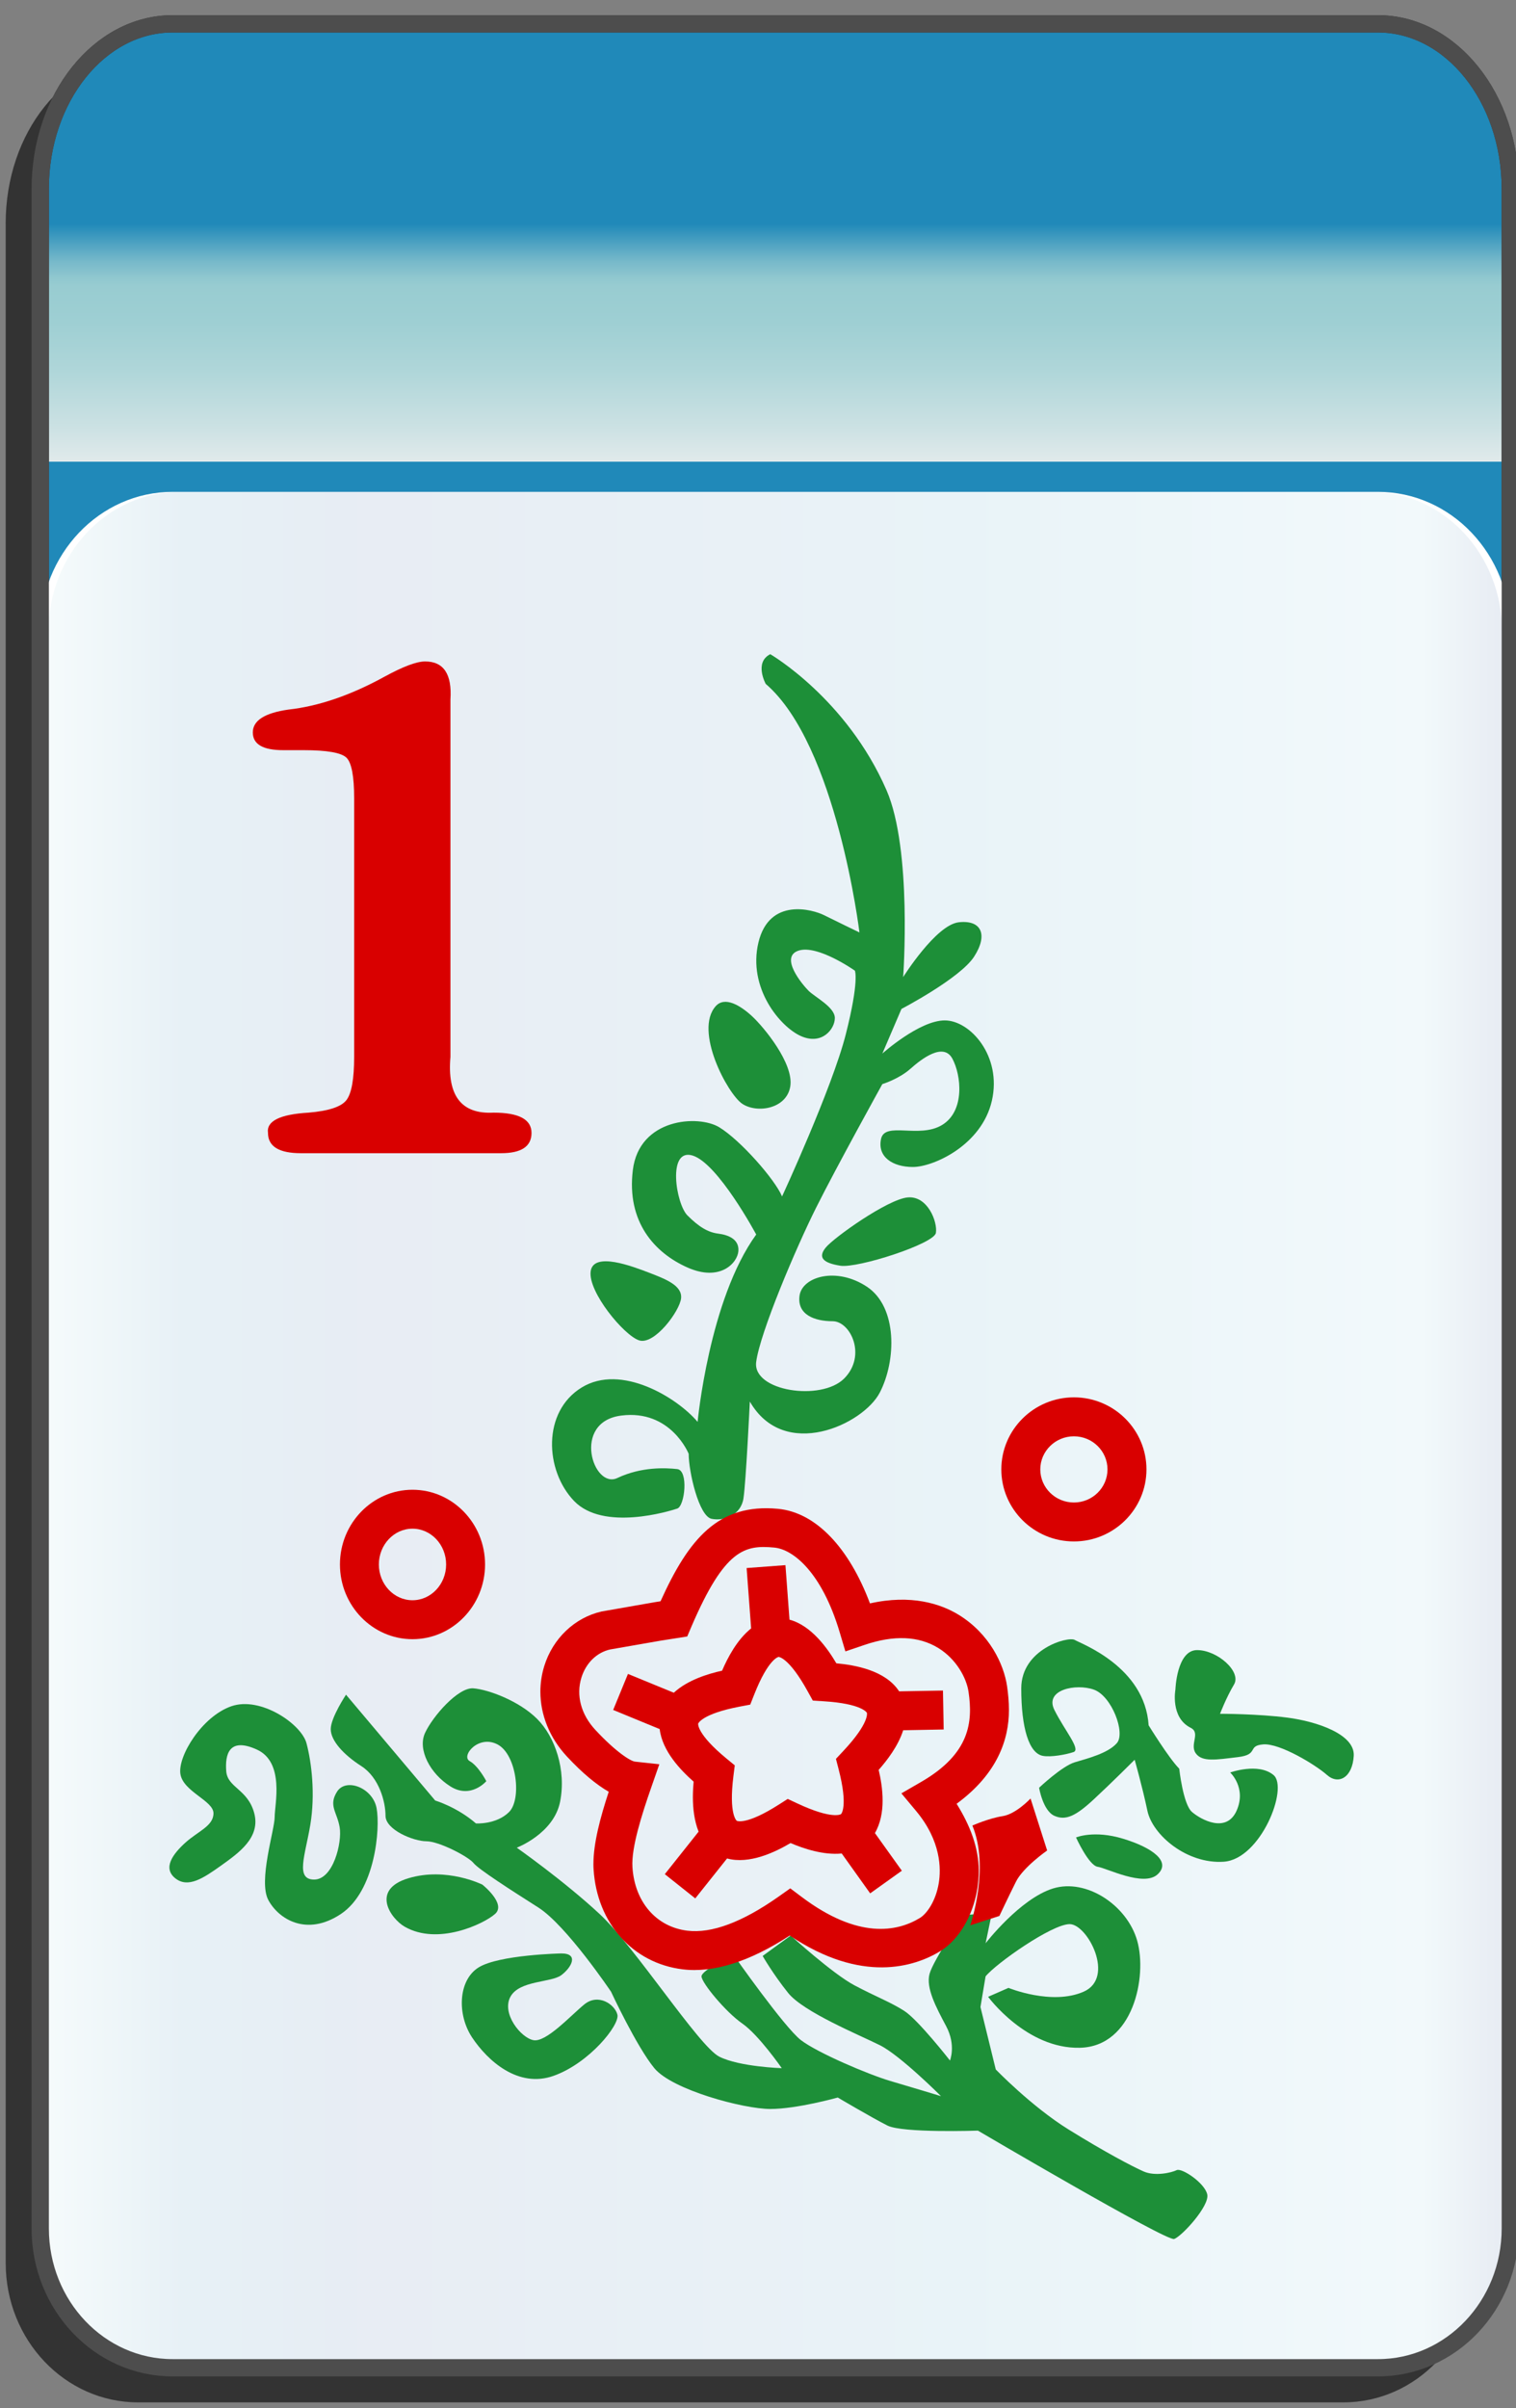 <?xml version="1.0" encoding="utf-8"?>
<!-- Generator: Adobe Illustrator 12.0.0, SVG Export Plug-In . SVG Version: 6.00 Build 51448)  -->
<!DOCTYPE svg PUBLIC "-//W3C//DTD SVG 1.1//EN" "http://www.w3.org/Graphics/SVG/1.1/DTD/svg11.dtd">
<svg  version="1.1"
	 xmlns:x="http://ns.adobe.com/Extensibility/1.0/" xmlns:i="http://ns.adobe.com/AdobeIllustrator/10.0/" xmlns:graph="http://ns.adobe.com/Graphs/1.0/" i:viewOrigin="-0.3193 135.7061" i:rulerOrigin="0 0" i:pageBounds="0 136 85 0"
	 xmlns="http://www.w3.org/2000/svg" xmlns:xlink="http://www.w3.org/1999/xlink" xmlns:a="http://ns.adobe.com/AdobeSVGViewerExtensions/3.0/"
	 width="85.678" height="136.025" viewBox="0 0 85.678 136.025" overflow="visible" enable-background="new 0 0 85.678 136.025"
	 xml:space="preserve">
<rect x="0" y="0" width="85.678" height="136.025" fill="#808080" stroke="none"/>
<g id="图层_1" i:knockout="Off" i:layer="yes" i:dimmedPercent="50" i:rgbTrio="#4F008000FFFF">
	<g>
		<path fill="#333333" d="M83.403,37.587V12.625c0-5.149-3.352-9.325-7.481-9.325H7.804c-4.133,0-7.484,4.175-7.484,9.325h0.002
			v115.211c0,4.344,3.351,7.869,7.482,7.869h68.118c4.131,0,7.481-3.525,7.481-7.869h0.002V37.608
			C83.405,37.601,83.403,37.594,83.403,37.587z"/>
		
			<linearGradient id="XMLID_3_" gradientUnits="userSpaceOnUse" x1="-23.31" y1="112.988" x2="-23.31" y2="-12.578" gradientTransform="matrix(-1 0 0 -1 20.506 114.334)">
			<stop  offset="0.09" style="stop-color:#2089B9"/>
			<stop  offset="0.099" style="stop-color:#4FA3C2"/>
			<stop  offset="0.107" style="stop-color:#77B9CA"/>
			<stop  offset="0.114" style="stop-color:#8FC7CF"/>
			<stop  offset="0.118" style="stop-color:#98CCD1"/>
			<stop  offset="0.134" style="stop-color:#9ECFD3"/>
			<stop  offset="0.156" style="stop-color:#AFD6D9"/>
			<stop  offset="0.181" style="stop-color:#CBE1E3"/>
			<stop  offset="0.197" style="stop-color:#E1EAEB"/>
			<a:midPointStop  offset="0.09" style="stop-color:#2089B9"/>
			<a:midPointStop  offset="0.4" style="stop-color:#2089B9"/>
			<a:midPointStop  offset="0.118" style="stop-color:#98CCD1"/>
			<a:midPointStop  offset="0.643" style="stop-color:#98CCD1"/>
			<a:midPointStop  offset="0.197" style="stop-color:#E1EAEB"/>
		</linearGradient>
		<path fill="url(#XMLID_3_)" d="M2.273,10.671c0-5.15,3.351-9.325,7.481-9.325h68.12c4.131,0,7.482,4.176,7.482,9.325v106.916
			c0,5.148-3.353,9.326-7.482,9.326H9.757c-4.132,0-7.483-4.176-7.483-9.326V10.671L2.273,10.671z"/>
		<path fill="none" stroke="#333333" stroke-width="0.977" d="M2.273,10.671c0-5.15,3.351-9.325,7.481-9.325h68.12
			c4.131,0,7.482,4.176,7.482,9.325v106.916c0,5.148-3.353,9.326-7.482,9.326H9.757c-4.132,0-7.483-4.176-7.483-9.326V10.671
			L2.273,10.671z"/>
		<path fill="#FFFFFF" d="M85.357,125.882c0,4.344-3.353,7.869-7.482,7.869H9.757c-4.132,0-7.483-3.523-7.483-7.869V35.654
			c0-4.347,3.352-7.87,7.483-7.87h68.119c4.131,0,7.482,3.523,7.482,7.87L85.357,125.882L85.357,125.882z"/>
		
			<linearGradient id="XMLID_4_" gradientUnits="userSpaceOnUse" x1="3.382" y1="80.768" x2="85.527" y2="80.768" gradientTransform="matrix(1 0 0 1 -0.639 0)">
			<stop  offset="0" style="stop-color:#A2D8E0"/>
			<stop  offset="0.09" style="stop-color:#1878AD"/>
			<stop  offset="0.213" style="stop-color:#194D91"/>
			<stop  offset="0.64" style="stop-color:#2B90BD"/>
			<stop  offset="0.944" style="stop-color:#82CBDE"/>
			<stop  offset="1" style="stop-color:#1A478D"/>
			<a:midPointStop  offset="0" style="stop-color:#A2D8E0"/>
			<a:midPointStop  offset="0.5" style="stop-color:#A2D8E0"/>
			<a:midPointStop  offset="0.09" style="stop-color:#1878AD"/>
			<a:midPointStop  offset="0.5" style="stop-color:#1878AD"/>
			<a:midPointStop  offset="0.213" style="stop-color:#194D91"/>
			<a:midPointStop  offset="0.5" style="stop-color:#194D91"/>
			<a:midPointStop  offset="0.64" style="stop-color:#2B90BD"/>
			<a:midPointStop  offset="0.5" style="stop-color:#2B90BD"/>
			<a:midPointStop  offset="0.944" style="stop-color:#82CBDE"/>
			<a:midPointStop  offset="0.5" style="stop-color:#82CBDE"/>
			<a:midPointStop  offset="1" style="stop-color:#1A478D"/>
		</linearGradient>
		<path i:isolated="yes" i:knockout="Off" opacity="0.1" fill="url(#XMLID_4_)" enable-background="new    " d="M84.888,125.882
			c0,4.344-3.314,7.869-7.398,7.869H10.144c-4.086,0-7.4-3.523-7.4-7.869V35.654c0-4.347,3.314-7.87,7.4-7.87H77.49
			c4.084,0,7.398,3.523,7.398,7.87L84.888,125.882L84.888,125.882z"/>
		<path fill="none" stroke="#4D4D4D" stroke-width="0.977" d="M85.357,35.633V10.671c0-5.149-3.352-9.325-7.482-9.325H9.755
			c-4.131,0-7.481,4.175-7.481,9.325v115.21c0,4.346,3.352,7.869,7.483,7.869h68.118c4.13,0,7.482-3.525,7.482-7.869l0.001-90.228
			C85.358,35.647,85.357,35.64,85.357,35.633z"/>
	</g>
	<g i:knockout="Off">
		<path fill="#D90000" d="M25.457,59.701c-0.191,2.195,0.62,3.246,2.434,3.15c1.432,0,2.148,0.381,2.148,1.145
			c0,0.764-0.573,1.146-1.719,1.146H17.007c-1.24,0-1.861-0.383-1.861-1.146c-0.096-0.668,0.668-1.049,2.291-1.145
			c1.146-0.096,1.861-0.334,2.148-0.717c0.287-0.381,0.43-1.193,0.43-2.434V45.096c0-1.24-0.143-2.004-0.43-2.291
			c-0.287-0.286-1.098-0.43-2.434-0.43h-1.146c-1.145,0-1.717-0.334-1.717-1.002s0.668-1.098,2.004-1.289
			c1.719-0.19,3.531-0.811,5.441-1.861c1.049-0.572,1.812-0.859,2.291-0.859c1.05,0,1.527,0.717,1.433,2.148V59.701z"/>
	</g>
	<g i:knockout="Off">
		<path fill="#1D8F38" d="M43.533,36.954c0,0,4.311,2.501,6.567,7.678c1.466,3.355,0.943,10.562,0.943,10.562
			s1.848-2.953,3.145-3.097c1.296-0.144,1.655,0.72,0.863,1.944s-4.104,2.951-4.104,2.951l-1.08,2.521c0,0,2.088-1.872,3.527-1.872
			c1.438,0,3.239,2.016,2.663,4.536c-0.575,2.52-3.312,3.744-4.464,3.744c-1.151,0-2.017-0.576-1.8-1.584
			c0.216-1.009,2.16,0,3.455-0.792c1.297-0.792,1.08-2.809,0.576-3.744s-1.729,0-2.375,0.576c-0.648,0.576-1.584,0.863-1.584,0.863
			s-2.592,4.681-3.744,6.984c-1.152,2.305-3.168,7.057-3.385,8.711c-0.216,1.656,3.672,2.231,4.969,0.938
			c1.296-1.297,0.359-3.24-0.648-3.24c-1.007,0-2.016-0.36-1.871-1.438c0.144-1.08,2.089-1.656,3.815-0.506
			c1.729,1.152,1.655,4.178,0.72,5.977c-0.936,1.801-5.399,3.889-7.344,0.504c0,0-0.217,4.537-0.36,5.473
			c-0.143,0.937-1.08,1.296-1.8,1.152c-0.721-0.145-1.296-2.664-1.296-3.672c0,0-1.009-2.521-3.815-2.16
			c-2.809,0.359-1.585,4.176-0.217,3.527c1.368-0.647,2.736-0.576,3.385-0.504c0.647,0.071,0.432,2.088,0,2.231
			c-0.433,0.146-4.177,1.296-5.832-0.432c-1.656-1.729-1.801-5.041,0.432-6.408c2.232-1.368,5.4,0.576,6.552,1.943
			c0,0,0.647-6.912,3.312-10.584c0,0-2.16-4.031-3.6-4.463c-1.439-0.433-0.936,2.735-0.288,3.383
			c0.647,0.648,1.163,0.958,1.738,1.029c0.576,0.072,1.193,0.318,1.142,0.987c-0.051,0.669-1.028,1.749-2.88,0.926
			c-1.851-0.822-3.446-2.57-3.085-5.503c0.359-2.932,3.702-3.137,4.885-2.417c1.184,0.72,3.138,2.931,3.549,3.908
			c0,0,2.828-6.12,3.6-9.154c0.772-3.034,0.516-3.6,0.516-3.6s-2.108-1.491-3.188-1.132c-1.08,0.36,0.205,1.902,0.566,2.264
			c0.358,0.359,1.489,0.925,1.489,1.542c0,0.617-0.719,1.543-1.901,1.028c-1.185-0.514-3.034-2.725-2.417-5.297
			c0.617-2.571,3.085-1.852,3.702-1.543c0.616,0.309,2.006,0.978,2.006,0.978s-1.285-10.595-5.297-14.04
			C43.275,38.634,42.607,37.417,43.533,36.954z"/>
		<path fill="#1D8F38" d="M33.381,71.825c0.144-1.151,2.376-0.287,3.312,0.071c0.936,0.36,1.871,0.722,1.799,1.44
			C38.42,74.056,36.98,76,36.117,75.713C35.252,75.426,33.236,72.978,33.381,71.825z"/>
		<path fill="#1D8F38" d="M40.447,56.839c0.512-0.576,1.389-0.051,2.057,0.566c0.669,0.617,2.365,2.674,2.16,3.96
			c-0.205,1.286-1.902,1.543-2.726,0.978C41.115,61.776,39.213,58.228,40.447,56.839z"/>
		<path fill="#1D8F38" d="M46.67,70.468c0.463-0.564,3.497-2.726,4.629-2.828c1.131-0.104,1.697,1.389,1.594,2.005
			c-0.103,0.617-4.423,2.007-5.399,1.853C46.516,71.343,46.207,71.034,46.67,70.468z"/>
		<path fill="#1D8F38" d="M27.484,100.615c0,0-0.871,1.02-2.023,0.299c-1.153-0.719-1.872-2.088-1.44-3.023
			c0.432-0.937,1.872-2.593,2.736-2.521c0.864,0.072,2.592,0.72,3.6,1.728c1.009,1.008,1.656,2.881,1.296,4.683
			c-0.359,1.798-2.447,2.591-2.447,2.591s2.664,1.871,4.68,3.744c2.016,1.871,5.615,7.485,6.768,8.062
			c1.153,0.576,3.528,0.648,3.528,0.648s-1.295-1.871-2.23-2.521c-0.937-0.647-2.305-2.305-2.305-2.664
			c0-0.358,1.801-1.225,1.801-1.225s2.879,4.104,3.814,4.824c0.937,0.72,3.815,1.942,5.04,2.305c1.225,0.359,2.88,0.863,2.88,0.863
			s-2.304-2.306-3.456-2.879c-1.151-0.576-4.319-1.873-5.184-2.953s-1.44-2.088-1.44-2.088l1.584-1.152c0,0,2.376,2.16,3.601,2.809
			c1.224,0.648,2.016,0.937,2.808,1.439s2.593,2.809,2.593,2.809s0.359-0.862-0.217-1.942c-0.575-1.08-1.151-2.16-0.936-2.953
			c0.215-0.791,1.943-3.312,1.943-3.312l1.584-0.143l-0.359,1.727c0,0,1.943-2.52,3.814-3.096c1.872-0.576,4.178,0.938,4.753,2.953
			c0.575,2.016-0.217,5.975-3.239,6.047c-3.024,0.072-5.186-2.879-5.186-2.879l1.151-0.504c0,0,2.449,1.008,4.248,0.215
			c1.801-0.791,0.217-3.816-0.791-3.816s-4.176,2.232-4.752,2.953l-0.289,1.729l0.865,3.527c0,0,2.016,2.088,4.104,3.385
			c2.088,1.295,3.601,2.088,4.248,2.375c0.648,0.289,1.584,0.071,1.871-0.072c0.289-0.143,1.584,0.721,1.729,1.369
			c0.145,0.646-1.439,2.375-1.872,2.52c-0.433,0.146-11.088-6.121-11.088-6.121s-4.248,0.146-5.112-0.286
			c-0.863-0.433-2.809-1.584-2.809-1.584s-2.304,0.647-3.814,0.647c-1.513,0-5.545-1.08-6.553-2.305
			c-1.008-1.226-2.447-4.32-2.447-4.32s-2.521-3.744-4.104-4.752s-3.384-2.16-3.672-2.52c-0.288-0.36-1.945-1.226-2.664-1.226
			c-0.721,0-2.305-0.646-2.305-1.438c0-0.79-0.359-2.159-1.369-2.809c-1.008-0.646-1.727-1.438-1.727-2.088
			c0-0.646,0.863-1.944,0.863-1.944l5.041,5.979c0,0,1.224,0.359,2.304,1.294c0,0,1.152,0.072,1.872-0.647
			c0.72-0.719,0.433-3.237-0.647-3.813s-2.088,0.646-1.584,0.936C27.045,99.762,27.484,100.615,27.484,100.615z"/>
		<path fill="#1D8F38" d="M19.196,103.218c-0.145-0.864-0.648-1.224-0.145-2.015c0.504-0.793,2.016-0.217,2.232,0.936
			c0.215,1.151-0.072,4.68-2.016,5.977c-1.945,1.295-3.529,0.287-4.105-0.793c-0.574-1.08,0.361-3.959,0.361-4.681
			c0-0.72,0.576-3.095-1.008-3.814s-1.801,0.289-1.729,1.225c0.072,0.937,1.225,1.008,1.584,2.375
			c0.359,1.368-0.863,2.231-1.873,2.952c-1.008,0.719-1.871,1.295-2.592,0.719c-0.719-0.576-0.143-1.366,0.576-2.016
			c0.721-0.648,1.584-0.937,1.584-1.655s-1.727-1.223-1.871-2.229c-0.145-1.011,1.223-3.241,2.879-3.817
			c1.656-0.576,3.961,1.008,4.248,2.089c0.289,1.08,0.504,2.879,0.217,4.606c-0.289,1.729-0.863,3.096,0.217,3.096
			C18.835,106.169,19.341,104.081,19.196,103.218z"/>
		<path fill="#1D8F38" d="M27.261,106.458c0,0-2.017-1.008-4.178-0.361c-2.158,0.648-0.996,2.285-0.215,2.736
			c1.871,1.08,4.464-0.146,5.112-0.719C28.629,107.538,27.261,106.458,27.261,106.458z"/>
		<path fill="#1D8F38" d="M31.725,110.345c0,0-3.527,0.072-4.68,0.793c-1.152,0.72-1.225,2.664-0.36,3.959
			c0.864,1.297,2.593,2.881,4.608,2.16c2.016-0.719,3.744-2.879,3.6-3.455s-1.08-1.225-1.872-0.576
			c-0.792,0.649-2.159,2.16-2.88,2.017c-0.721-0.145-1.8-1.513-1.296-2.447c0.504-0.938,2.304-0.793,2.88-1.225
			C32.301,111.138,32.732,110.345,31.725,110.345z"/>
		<path fill="#1D8F38" d="M58.725,100.986c0,0,1.297-1.226,2.017-1.439c0.721-0.217,1.873-0.504,2.377-1.08
			s-0.289-2.665-1.297-3.023c-1.008-0.361-2.809,0-2.231,1.15c0.575,1.152,1.512,2.232,1.079,2.377
			c-0.432,0.146-1.279,0.297-1.728,0.215c-0.792-0.143-1.225-1.584-1.225-3.814c0-2.232,2.664-2.953,3.023-2.736
			c0.359,0.216,3.961,1.512,4.176,4.824c0,0,1.152,1.872,1.729,2.448c0,0,0.217,2.016,0.721,2.446
			c0.504,0.434,1.942,1.225,2.52-0.069c0.576-1.297-0.36-2.16-0.36-2.16s1.586-0.576,2.448,0.143
			c0.863,0.722-0.721,4.751-2.809,4.896c-2.088,0.145-4.031-1.512-4.319-2.878c-0.288-1.369-0.72-2.881-0.72-2.881
			s-1.297,1.297-2.305,2.231c-1.008,0.936-1.584,1.223-2.231,0.936C58.94,102.283,58.725,100.986,58.725,100.986z"/>
		<path fill="#1D8F38" d="M66.429,95.442c0,0,0.071-2.232,1.225-2.232c1.152,0,2.52,1.224,2.088,1.943
			c-0.433,0.721-0.791,1.655-0.791,1.655s2.16,0,3.813,0.218c1.656,0.215,3.816,0.937,3.744,2.158
			c-0.071,1.226-0.862,1.656-1.512,1.08s-2.664-1.799-3.6-1.727c-0.937,0.072-0.218,0.576-1.439,0.719
			c-1.225,0.146-2.018,0.289-2.377-0.215s0.289-1.152-0.287-1.441C66.132,97.021,66.429,95.442,66.429,95.442z"/>
		<path fill="#1D8F38" d="M60.812,103.794c0,0,1.008-0.432,2.663,0.072c1.656,0.504,2.736,1.295,1.943,2.016
			c-0.791,0.719-2.879-0.361-3.383-0.432C61.533,105.378,60.812,103.794,60.812,103.794z"/>
	</g>
	<path fill="#D90000" d="M57.021,96.596c0-0.475-0.046-0.925-0.104-1.336c-0.182-1.254-0.996-2.976-2.738-4.044
		c-1.02-0.624-2.689-1.165-5.012-0.643c-1.175-3.128-3.049-5.143-5.203-5.344c-3.366-0.313-5.037,1.692-6.633,5.223
		c-0.156,0.023-0.334,0.053-0.334,0.053l-2.996,0.524c-1.518,0.343-2.76,1.524-3.243,3.087c-0.146,0.475-0.218,0.96-0.218,1.444
		c0,1.306,0.519,2.604,1.497,3.657c0.876,0.943,1.66,1.588,2.366,1.996c-0.48,1.462-0.865,2.905-0.865,4.081
		c0,0.105,0.002,0.211,0.01,0.312c0.191,3.024,2.213,5.291,5.029,5.637c1.765,0.217,3.806-0.447,6.057-1.908
		c4.062,2.729,7.054,1.768,8.505,0.883c1.036-0.633,1.837-1.969,2.088-3.485c0.06-0.353,0.088-0.705,0.088-1.06
		c0-1.305-0.5-2.58-1.252-3.782C56.379,100.193,57.021,98.25,57.021,96.596z M52.071,100.65l-1.128,0.653l0.836,1.002
		c1.416,1.698,1.408,3.276,1.276,4.067c-0.166,1.008-0.668,1.725-1.062,1.967c-1.288,0.785-3.494,1.217-6.689-1.188l-0.641-0.482
		l-0.655,0.463c-2.052,1.447-3.789,2.096-5.163,1.928c-1.759-0.215-2.977-1.625-3.102-3.592c-0.07-1.094,0.531-2.979,1.063-4.501
		l0.456-1.307l-1.375-0.15c-0.247-0.026-1.074-0.537-2.239-1.791c-0.812-0.874-1.099-1.951-0.789-2.954
		c0.255-0.823,0.862-1.419,1.625-1.591l2.853-0.497l1.503-0.236l0.237-0.559c1.887-4.395,3.027-4.617,4.682-4.463
		c1.076,0.101,2.689,1.41,3.693,4.771l0.326,1.094l1.082-0.367c1.655-0.564,3.059-0.506,4.168,0.174
		c1.024,0.629,1.598,1.699,1.711,2.482C54.984,97.265,54.828,99.051,52.071,100.65z"/>
	<path fill="#D90000" d="M50.815,95.54c-0.772-1.188-2.493-1.486-3.548-1.583c-0.499-0.844-1.402-2.129-2.648-2.466l-0.229-3.08
		l-2.194,0.164l0.255,3.41c-0.804,0.643-1.333,1.67-1.642,2.388c-0.789,0.176-1.947,0.523-2.729,1.246l-2.59-1.063l-0.836,2.035
		l2.629,1.081c0.145,1.25,1.197,2.334,1.918,2.969c-0.023,0.261-0.042,0.556-0.042,0.875c0,0.629,0.077,1.331,0.323,1.95
		l-1.91,2.402l1.721,1.369l1.797-2.256c1.265,0.344,2.722-0.359,3.588-0.871c0.736,0.313,1.855,0.692,2.893,0.59l1.607,2.252
		l1.79-1.279l-1.521-2.127c0.315-0.543,0.434-1.189,0.434-1.827c0-0.67-0.11-1.256-0.222-1.742c0.472-0.534,1.099-1.344,1.386-2.239
		l2.288-0.043l-0.041-2.199L50.815,95.54z M44.519,101.617l-0.511,0.326c-1.848,1.177-2.364,0.915-2.369,0.91
		c-0.004-0.002-0.462-0.355-0.189-2.529l0.076-0.603l-0.469-0.385c-1.69-1.393-1.602-1.965-1.6-1.971
		c0.001-0.005,0.197-0.551,2.349-0.963L42.4,96.29l0.222-0.563c0.802-2.038,1.374-2.131,1.38-2.131s0.584,0.019,1.642,1.938
		l0.293,0.529L46.54,96.1c2.187,0.134,2.451,0.648,2.454,0.653c0.002,0.005,0.162,0.562-1.336,2.159l-0.414,0.442l0.152,0.587
		c0.549,2.12,0.141,2.53,0.137,2.534s-0.483,0.327-2.467-0.602L44.519,101.617z"/>
	<path fill="#D90000" d="M60.693,78.933c-2.263,0-4.102,1.826-4.102,4.07s1.839,4.07,4.102,4.07c2.26,0,4.1-1.826,4.1-4.07
		S62.953,78.933,60.693,78.933z M60.693,84.873c-1.05,0-1.9-0.839-1.9-1.87s0.853-1.869,1.9-1.869c1.047,0,1.898,0.838,1.898,1.869
		S61.74,84.873,60.693,84.873z"/>
	<path fill="#D90000" d="M23.312,84.153c-2.26,0-4.1,1.893-4.1,4.22s1.84,4.221,4.1,4.221c2.262,0,4.101-1.894,4.101-4.221
		S25.573,84.153,23.312,84.153z M23.312,90.394c-1.047,0-1.9-0.905-1.9-2.021c0-1.113,0.854-2.021,1.9-2.021
		c1.049,0,1.901,0.906,1.901,2.021S24.36,90.394,23.312,90.394z"/>
	<path fill="#D90000" d="M54.955,103.12c0,0,0.938-0.412,1.703-0.529c0.763-0.116,1.584-0.997,1.584-0.997l0.938,2.936
		c0,0-1.35,0.938-1.761,1.76c-0.411,0.822-0.938,1.938-0.938,1.938l-1.646,0.529C54.838,108.755,55.953,105.526,54.955,103.12z"/>
</g>
</svg>
